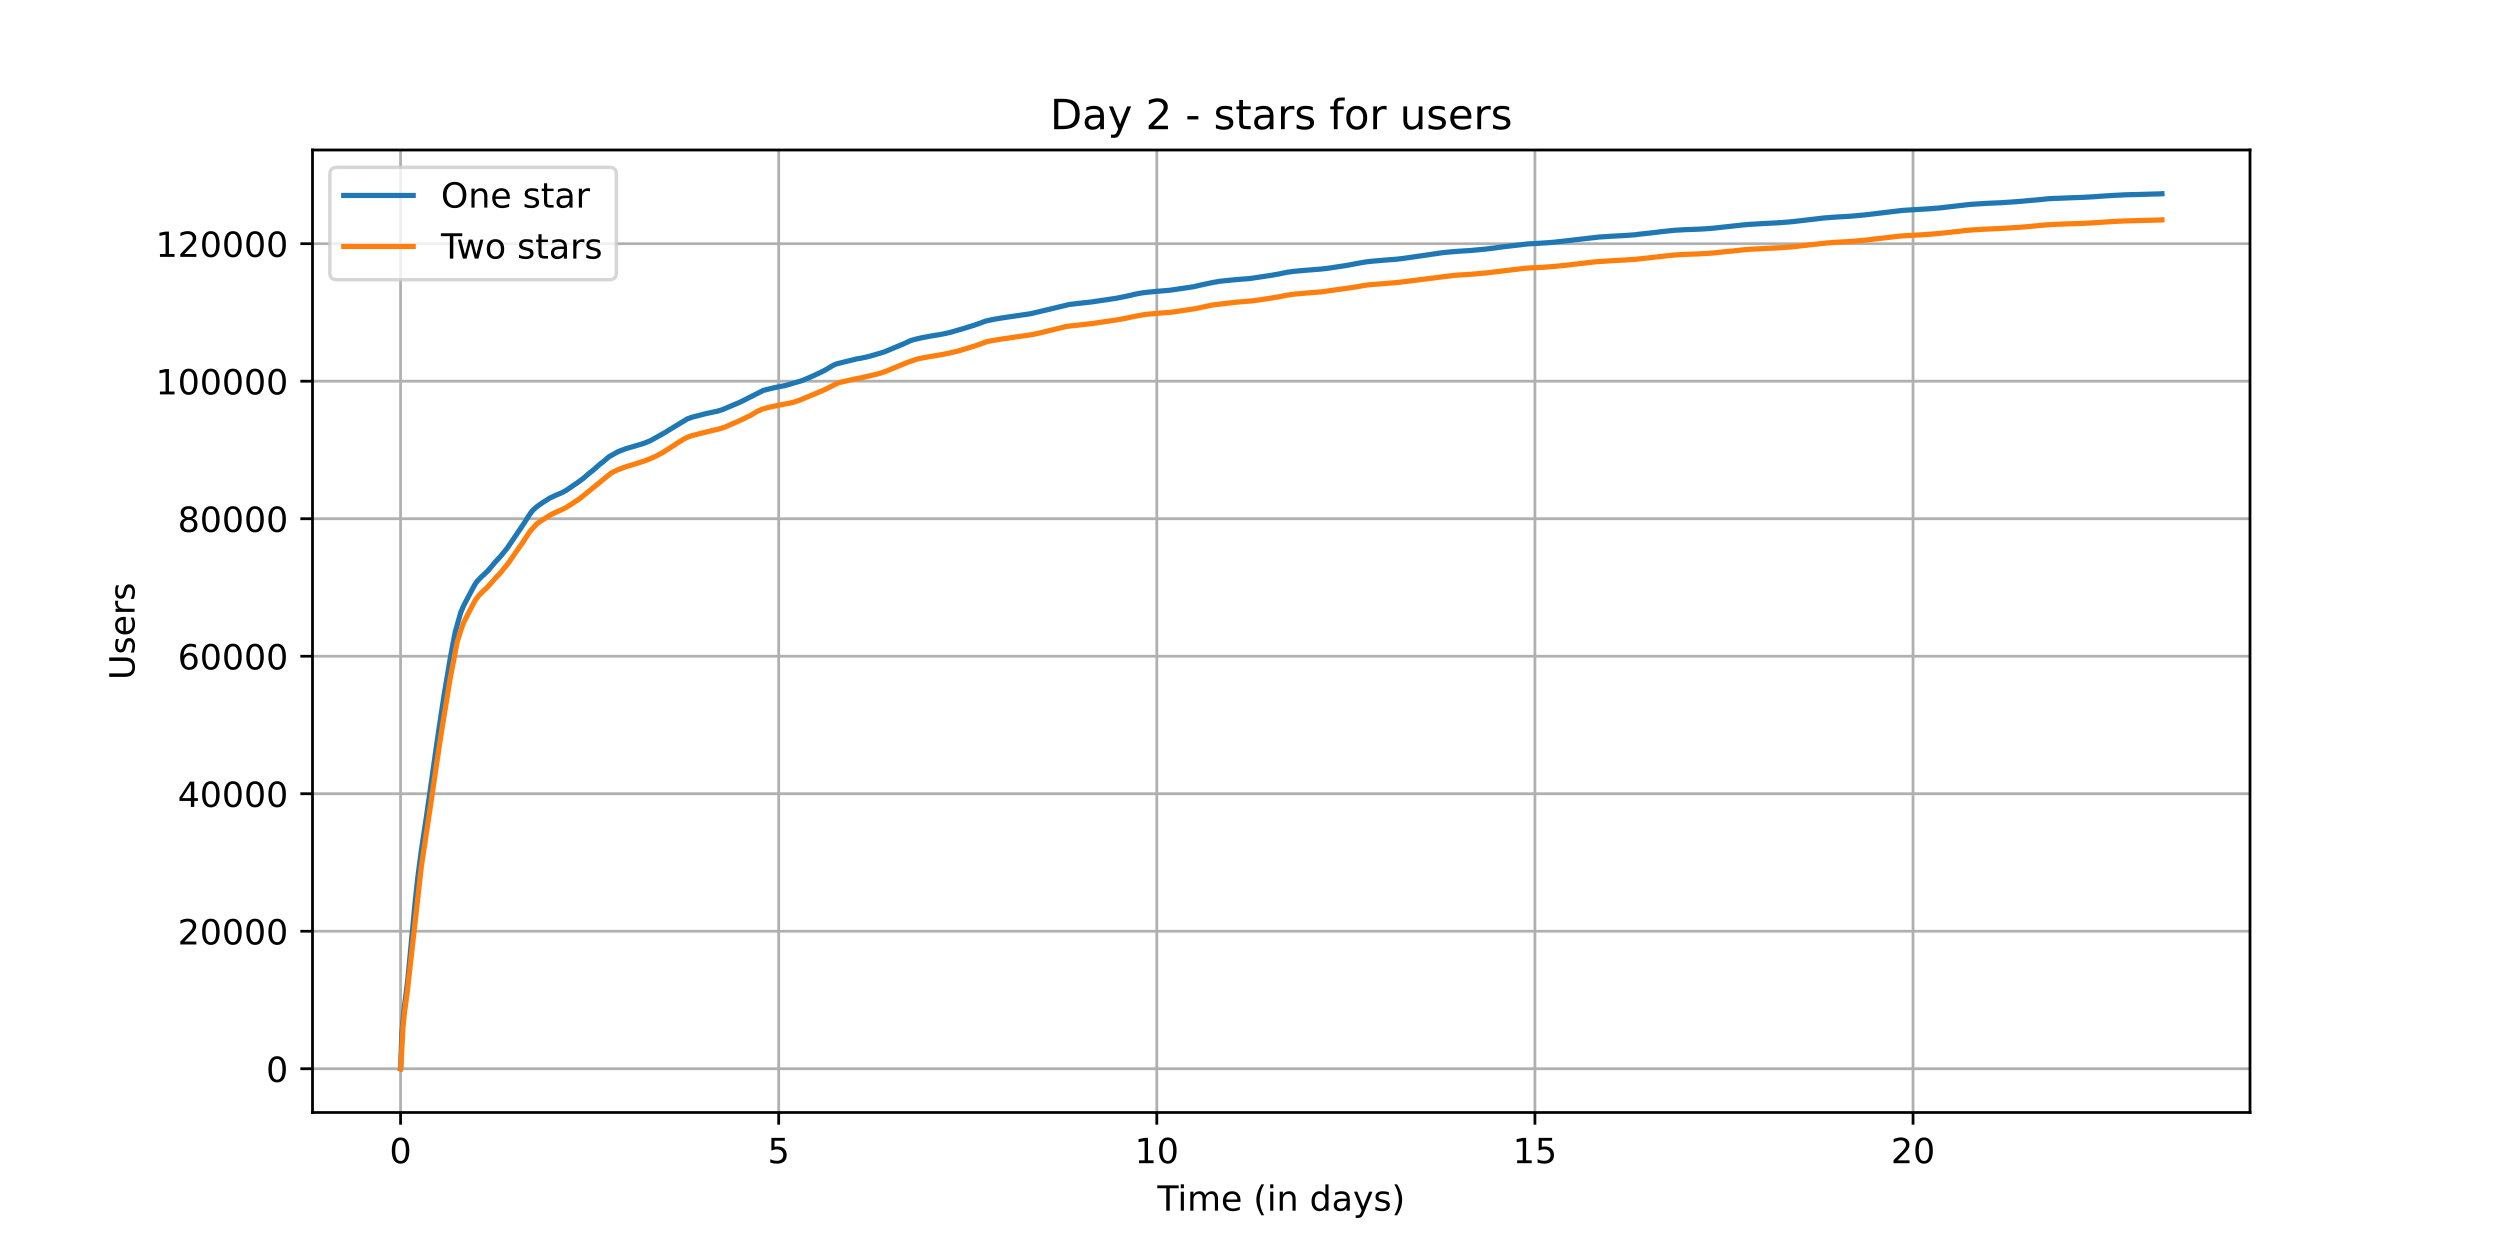 <?xml version="1.0" encoding="utf-8" standalone="no"?>
<!DOCTYPE svg PUBLIC "-//W3C//DTD SVG 1.1//EN"
  "http://www.w3.org/Graphics/SVG/1.1/DTD/svg11.dtd">
<!-- Created with matplotlib (https://matplotlib.org/) -->
<svg height="360pt" version="1.1" viewBox="0 0 720 360" width="720pt" xmlns="http://www.w3.org/2000/svg" xmlns:xlink="http://www.w3.org/1999/xlink">
 <defs>
  <style type="text/css">*{stroke-linecap:butt;stroke-linejoin:round;}</style>
 </defs>
 <g id="figure_1">
  <g id="patch_1">
   <path d="M 0 360 
L 720 360 
L 720 0 
L 0 0 
z
" style="fill:#ffffff;"/>
  </g>
  <g id="axes_1">
   <g id="patch_2">
    <path d="M 90 320.4 
L 648 320.4 
L 648 43.2 
L 90 43.2 
z
" style="fill:#ffffff;"/>
   </g>
   <g id="matplotlib.axis_1">
    <g id="xtick_1">
     <g id="line2d_1">
      <path clip-path="url(#p27d5c1904e)" d="M 115.364 320.4 
L 115.364 43.2 
" style="fill:none;stroke:#b0b0b0;stroke-linecap:square;stroke-width:0.8;"/>
     </g>
     <g id="line2d_2">
      <defs>
       <path d="M 0 0 
L 0 3.5 
" id="m471b3b50c2" style="stroke:#000000;stroke-width:0.8;"/>
      </defs>
      <g>
       <use style="stroke:#000000;stroke-width:0.8;" x="115.364" xlink:href="#m471b3b50c2" y="320.4"/>
      </g>
     </g>
     <g id="text_1">
      <!-- 0 -->
      <g transform="translate(112.182 334.998)scale(0.1 -0.1)">
       <defs>
        <path d="M 31.781 66.406 
Q 24.172 66.406 20.328 58.906 
Q 16.5 51.422 16.5 36.375 
Q 16.5 21.391 20.328 13.891 
Q 24.172 6.391 31.781 6.391 
Q 39.453 6.391 43.281 13.891 
Q 47.125 21.391 47.125 36.375 
Q 47.125 51.422 43.281 58.906 
Q 39.453 66.406 31.781 66.406 
z
M 31.781 74.219 
Q 44.047 74.219 50.516 64.516 
Q 56.984 54.828 56.984 36.375 
Q 56.984 17.969 50.516 8.266 
Q 44.047 -1.422 31.781 -1.422 
Q 19.531 -1.422 13.062 8.266 
Q 6.594 17.969 6.594 36.375 
Q 6.594 54.828 13.062 64.516 
Q 19.531 74.219 31.781 74.219 
z
" id="DejaVuSans-48"/>
       </defs>
       <use xlink:href="#DejaVuSans-48"/>
      </g>
     </g>
    </g>
    <g id="xtick_2">
     <g id="line2d_3">
      <path clip-path="url(#p27d5c1904e)" d="M 224.261 320.4 
L 224.261 43.2 
" style="fill:none;stroke:#b0b0b0;stroke-linecap:square;stroke-width:0.8;"/>
     </g>
     <g id="line2d_4">
      <g>
       <use style="stroke:#000000;stroke-width:0.8;" x="224.261" xlink:href="#m471b3b50c2" y="320.4"/>
      </g>
     </g>
     <g id="text_2">
      <!-- 5 -->
      <g transform="translate(221.08 334.998)scale(0.1 -0.1)">
       <defs>
        <path d="M 10.797 72.906 
L 49.516 72.906 
L 49.516 64.594 
L 19.828 64.594 
L 19.828 46.734 
Q 21.969 47.469 24.109 47.828 
Q 26.266 48.188 28.422 48.188 
Q 40.625 48.188 47.75 41.5 
Q 54.891 34.812 54.891 23.391 
Q 54.891 11.625 47.562 5.094 
Q 40.234 -1.422 26.906 -1.422 
Q 22.312 -1.422 17.547 -0.641 
Q 12.797 0.141 7.719 1.703 
L 7.719 11.625 
Q 12.109 9.234 16.797 8.062 
Q 21.484 6.891 26.703 6.891 
Q 35.156 6.891 40.078 11.328 
Q 45.016 15.766 45.016 23.391 
Q 45.016 31 40.078 35.438 
Q 35.156 39.891 26.703 39.891 
Q 22.75 39.891 18.812 39.016 
Q 14.891 38.141 10.797 36.281 
z
" id="DejaVuSans-53"/>
       </defs>
       <use xlink:href="#DejaVuSans-53"/>
      </g>
     </g>
    </g>
    <g id="xtick_3">
     <g id="line2d_5">
      <path clip-path="url(#p27d5c1904e)" d="M 333.159 320.4 
L 333.159 43.2 
" style="fill:none;stroke:#b0b0b0;stroke-linecap:square;stroke-width:0.8;"/>
     </g>
     <g id="line2d_6">
      <g>
       <use style="stroke:#000000;stroke-width:0.8;" x="333.159" xlink:href="#m471b3b50c2" y="320.4"/>
      </g>
     </g>
     <g id="text_3">
      <!-- 10 -->
      <g transform="translate(326.797 334.998)scale(0.1 -0.1)">
       <defs>
        <path d="M 12.406 8.297 
L 28.516 8.297 
L 28.516 63.922 
L 10.984 60.406 
L 10.984 69.391 
L 28.422 72.906 
L 38.281 72.906 
L 38.281 8.297 
L 54.391 8.297 
L 54.391 0 
L 12.406 0 
z
" id="DejaVuSans-49"/>
       </defs>
       <use xlink:href="#DejaVuSans-49"/>
       <use x="63.623" xlink:href="#DejaVuSans-48"/>
      </g>
     </g>
    </g>
    <g id="xtick_4">
     <g id="line2d_7">
      <path clip-path="url(#p27d5c1904e)" d="M 442.057 320.4 
L 442.057 43.2 
" style="fill:none;stroke:#b0b0b0;stroke-linecap:square;stroke-width:0.8;"/>
     </g>
     <g id="line2d_8">
      <g>
       <use style="stroke:#000000;stroke-width:0.8;" x="442.057" xlink:href="#m471b3b50c2" y="320.4"/>
      </g>
     </g>
     <g id="text_4">
      <!-- 15 -->
      <g transform="translate(435.694 334.998)scale(0.1 -0.1)">
       <use xlink:href="#DejaVuSans-49"/>
       <use x="63.623" xlink:href="#DejaVuSans-53"/>
      </g>
     </g>
    </g>
    <g id="xtick_5">
     <g id="line2d_9">
      <path clip-path="url(#p27d5c1904e)" d="M 550.954 320.4 
L 550.954 43.2 
" style="fill:none;stroke:#b0b0b0;stroke-linecap:square;stroke-width:0.8;"/>
     </g>
     <g id="line2d_10">
      <g>
       <use style="stroke:#000000;stroke-width:0.8;" x="550.954" xlink:href="#m471b3b50c2" y="320.4"/>
      </g>
     </g>
     <g id="text_5">
      <!-- 20 -->
      <g transform="translate(544.592 334.998)scale(0.1 -0.1)">
       <defs>
        <path d="M 19.188 8.297 
L 53.609 8.297 
L 53.609 0 
L 7.328 0 
L 7.328 8.297 
Q 12.938 14.109 22.625 23.891 
Q 32.328 33.688 34.812 36.531 
Q 39.547 41.844 41.422 45.531 
Q 43.312 49.219 43.312 52.781 
Q 43.312 58.594 39.234 62.25 
Q 35.156 65.922 28.609 65.922 
Q 23.969 65.922 18.812 64.312 
Q 13.672 62.703 7.812 59.422 
L 7.812 69.391 
Q 13.766 71.781 18.938 73 
Q 24.125 74.219 28.422 74.219 
Q 39.75 74.219 46.484 68.547 
Q 53.219 62.891 53.219 53.422 
Q 53.219 48.922 51.531 44.891 
Q 49.859 40.875 45.406 35.406 
Q 44.188 33.984 37.641 27.219 
Q 31.109 20.453 19.188 8.297 
z
" id="DejaVuSans-50"/>
       </defs>
       <use xlink:href="#DejaVuSans-50"/>
       <use x="63.623" xlink:href="#DejaVuSans-48"/>
      </g>
     </g>
    </g>
    <g id="text_6">
     <!-- Time (in days) -->
     <g transform="translate(333.327 348.677)scale(0.1 -0.1)">
      <defs>
       <path d="M -0.297 72.906 
L 61.375 72.906 
L 61.375 64.594 
L 35.5 64.594 
L 35.5 0 
L 25.594 0 
L 25.594 64.594 
L -0.297 64.594 
z
" id="DejaVuSans-84"/>
       <path d="M 9.422 54.688 
L 18.406 54.688 
L 18.406 0 
L 9.422 0 
z
M 9.422 75.984 
L 18.406 75.984 
L 18.406 64.594 
L 9.422 64.594 
z
" id="DejaVuSans-105"/>
       <path d="M 52 44.188 
Q 55.375 50.25 60.062 53.125 
Q 64.75 56 71.094 56 
Q 79.641 56 84.281 50.016 
Q 88.922 44.047 88.922 33.016 
L 88.922 0 
L 79.891 0 
L 79.891 32.719 
Q 79.891 40.578 77.094 44.375 
Q 74.312 48.188 68.609 48.188 
Q 61.625 48.188 57.562 43.547 
Q 53.516 38.922 53.516 30.906 
L 53.516 0 
L 44.484 0 
L 44.484 32.719 
Q 44.484 40.625 41.703 44.406 
Q 38.922 48.188 33.109 48.188 
Q 26.219 48.188 22.156 43.531 
Q 18.109 38.875 18.109 30.906 
L 18.109 0 
L 9.078 0 
L 9.078 54.688 
L 18.109 54.688 
L 18.109 46.188 
Q 21.188 51.219 25.484 53.609 
Q 29.781 56 35.688 56 
Q 41.656 56 45.828 52.969 
Q 50 49.953 52 44.188 
z
" id="DejaVuSans-109"/>
       <path d="M 56.203 29.594 
L 56.203 25.203 
L 14.891 25.203 
Q 15.484 15.922 20.484 11.062 
Q 25.484 6.203 34.422 6.203 
Q 39.594 6.203 44.453 7.469 
Q 49.312 8.734 54.109 11.281 
L 54.109 2.781 
Q 49.266 0.734 44.188 -0.344 
Q 39.109 -1.422 33.891 -1.422 
Q 20.797 -1.422 13.156 6.188 
Q 5.516 13.812 5.516 26.812 
Q 5.516 40.234 12.766 48.109 
Q 20.016 56 32.328 56 
Q 43.359 56 49.781 48.891 
Q 56.203 41.797 56.203 29.594 
z
M 47.219 32.234 
Q 47.125 39.594 43.094 43.984 
Q 39.062 48.391 32.422 48.391 
Q 24.906 48.391 20.391 44.141 
Q 15.875 39.891 15.188 32.172 
z
" id="DejaVuSans-101"/>
       <path id="DejaVuSans-32"/>
       <path d="M 31 75.875 
Q 24.469 64.656 21.281 53.656 
Q 18.109 42.672 18.109 31.391 
Q 18.109 20.125 21.312 9.062 
Q 24.516 -2 31 -13.188 
L 23.188 -13.188 
Q 15.875 -1.703 12.234 9.375 
Q 8.594 20.453 8.594 31.391 
Q 8.594 42.281 12.203 53.312 
Q 15.828 64.359 23.188 75.875 
z
" id="DejaVuSans-40"/>
       <path d="M 54.891 33.016 
L 54.891 0 
L 45.906 0 
L 45.906 32.719 
Q 45.906 40.484 42.875 44.328 
Q 39.844 48.188 33.797 48.188 
Q 26.516 48.188 22.312 43.547 
Q 18.109 38.922 18.109 30.906 
L 18.109 0 
L 9.078 0 
L 9.078 54.688 
L 18.109 54.688 
L 18.109 46.188 
Q 21.344 51.125 25.703 53.562 
Q 30.078 56 35.797 56 
Q 45.219 56 50.047 50.172 
Q 54.891 44.344 54.891 33.016 
z
" id="DejaVuSans-110"/>
       <path d="M 45.406 46.391 
L 45.406 75.984 
L 54.391 75.984 
L 54.391 0 
L 45.406 0 
L 45.406 8.203 
Q 42.578 3.328 38.25 0.953 
Q 33.938 -1.422 27.875 -1.422 
Q 17.969 -1.422 11.734 6.484 
Q 5.516 14.406 5.516 27.297 
Q 5.516 40.188 11.734 48.094 
Q 17.969 56 27.875 56 
Q 33.938 56 38.25 53.625 
Q 42.578 51.266 45.406 46.391 
z
M 14.797 27.297 
Q 14.797 17.391 18.875 11.75 
Q 22.953 6.109 30.078 6.109 
Q 37.203 6.109 41.297 11.75 
Q 45.406 17.391 45.406 27.297 
Q 45.406 37.203 41.297 42.844 
Q 37.203 48.484 30.078 48.484 
Q 22.953 48.484 18.875 42.844 
Q 14.797 37.203 14.797 27.297 
z
" id="DejaVuSans-100"/>
       <path d="M 34.281 27.484 
Q 23.391 27.484 19.188 25 
Q 14.984 22.516 14.984 16.5 
Q 14.984 11.719 18.141 8.906 
Q 21.297 6.109 26.703 6.109 
Q 34.188 6.109 38.703 11.406 
Q 43.219 16.703 43.219 25.484 
L 43.219 27.484 
z
M 52.203 31.203 
L 52.203 0 
L 43.219 0 
L 43.219 8.297 
Q 40.141 3.328 35.547 0.953 
Q 30.953 -1.422 24.312 -1.422 
Q 15.922 -1.422 10.953 3.297 
Q 6 8.016 6 15.922 
Q 6 25.141 12.172 29.828 
Q 18.359 34.516 30.609 34.516 
L 43.219 34.516 
L 43.219 35.406 
Q 43.219 41.609 39.141 45 
Q 35.062 48.391 27.688 48.391 
Q 23 48.391 18.547 47.266 
Q 14.109 46.141 10.016 43.891 
L 10.016 52.203 
Q 14.938 54.109 19.578 55.047 
Q 24.219 56 28.609 56 
Q 40.484 56 46.344 49.844 
Q 52.203 43.703 52.203 31.203 
z
" id="DejaVuSans-97"/>
       <path d="M 32.172 -5.078 
Q 28.375 -14.844 24.75 -17.812 
Q 21.141 -20.797 15.094 -20.797 
L 7.906 -20.797 
L 7.906 -13.281 
L 13.188 -13.281 
Q 16.891 -13.281 18.938 -11.516 
Q 21 -9.766 23.484 -3.219 
L 25.094 0.875 
L 2.984 54.688 
L 12.5 54.688 
L 29.594 11.922 
L 46.688 54.688 
L 56.203 54.688 
z
" id="DejaVuSans-121"/>
       <path d="M 44.281 53.078 
L 44.281 44.578 
Q 40.484 46.531 36.375 47.5 
Q 32.281 48.484 27.875 48.484 
Q 21.188 48.484 17.844 46.438 
Q 14.5 44.391 14.5 40.281 
Q 14.5 37.156 16.891 35.375 
Q 19.281 33.594 26.516 31.984 
L 29.594 31.297 
Q 39.156 29.25 43.188 25.516 
Q 47.219 21.781 47.219 15.094 
Q 47.219 7.469 41.188 3.016 
Q 35.156 -1.422 24.609 -1.422 
Q 20.219 -1.422 15.453 -0.562 
Q 10.688 0.297 5.422 2 
L 5.422 11.281 
Q 10.406 8.688 15.234 7.391 
Q 20.062 6.109 24.812 6.109 
Q 31.156 6.109 34.562 8.281 
Q 37.984 10.453 37.984 14.406 
Q 37.984 18.062 35.516 20.016 
Q 33.062 21.969 24.703 23.781 
L 21.578 24.516 
Q 13.234 26.266 9.516 29.906 
Q 5.812 33.547 5.812 39.891 
Q 5.812 47.609 11.281 51.797 
Q 16.75 56 26.812 56 
Q 31.781 56 36.172 55.266 
Q 40.578 54.547 44.281 53.078 
z
" id="DejaVuSans-115"/>
       <path d="M 8.016 75.875 
L 15.828 75.875 
Q 23.141 64.359 26.781 53.312 
Q 30.422 42.281 30.422 31.391 
Q 30.422 20.453 26.781 9.375 
Q 23.141 -1.703 15.828 -13.188 
L 8.016 -13.188 
Q 14.5 -2 17.703 9.062 
Q 20.906 20.125 20.906 31.391 
Q 20.906 42.672 17.703 53.656 
Q 14.5 64.656 8.016 75.875 
z
" id="DejaVuSans-41"/>
      </defs>
      <use xlink:href="#DejaVuSans-84"/>
      <use x="57.959" xlink:href="#DejaVuSans-105"/>
      <use x="85.742" xlink:href="#DejaVuSans-109"/>
      <use x="183.154" xlink:href="#DejaVuSans-101"/>
      <use x="244.678" xlink:href="#DejaVuSans-32"/>
      <use x="276.465" xlink:href="#DejaVuSans-40"/>
      <use x="315.479" xlink:href="#DejaVuSans-105"/>
      <use x="343.262" xlink:href="#DejaVuSans-110"/>
      <use x="406.641" xlink:href="#DejaVuSans-32"/>
      <use x="438.428" xlink:href="#DejaVuSans-100"/>
      <use x="501.904" xlink:href="#DejaVuSans-97"/>
      <use x="563.184" xlink:href="#DejaVuSans-121"/>
      <use x="622.363" xlink:href="#DejaVuSans-115"/>
      <use x="674.463" xlink:href="#DejaVuSans-41"/>
     </g>
    </g>
   </g>
   <g id="matplotlib.axis_2">
    <g id="ytick_1">
     <g id="line2d_11">
      <path clip-path="url(#p27d5c1904e)" d="M 90 307.8 
L 648 307.8 
" style="fill:none;stroke:#b0b0b0;stroke-linecap:square;stroke-width:0.8;"/>
     </g>
     <g id="line2d_12">
      <defs>
       <path d="M 0 0 
L -3.5 0 
" id="m02eac30f72" style="stroke:#000000;stroke-width:0.8;"/>
      </defs>
      <g>
       <use style="stroke:#000000;stroke-width:0.8;" x="90" xlink:href="#m02eac30f72" y="307.8"/>
      </g>
     </g>
     <g id="text_7">
      <!-- 0 -->
      <g transform="translate(76.638 311.599)scale(0.1 -0.1)">
       <use xlink:href="#DejaVuSans-48"/>
      </g>
     </g>
    </g>
    <g id="ytick_2">
     <g id="line2d_13">
      <path clip-path="url(#p27d5c1904e)" d="M 90 268.198 
L 648 268.198 
" style="fill:none;stroke:#b0b0b0;stroke-linecap:square;stroke-width:0.8;"/>
     </g>
     <g id="line2d_14">
      <g>
       <use style="stroke:#000000;stroke-width:0.8;" x="90" xlink:href="#m02eac30f72" y="268.198"/>
      </g>
     </g>
     <g id="text_8">
      <!-- 20000 -->
      <g transform="translate(51.188 271.997)scale(0.1 -0.1)">
       <use xlink:href="#DejaVuSans-50"/>
       <use x="63.623" xlink:href="#DejaVuSans-48"/>
       <use x="127.246" xlink:href="#DejaVuSans-48"/>
       <use x="190.869" xlink:href="#DejaVuSans-48"/>
       <use x="254.492" xlink:href="#DejaVuSans-48"/>
      </g>
     </g>
    </g>
    <g id="ytick_3">
     <g id="line2d_15">
      <path clip-path="url(#p27d5c1904e)" d="M 90 228.595 
L 648 228.595 
" style="fill:none;stroke:#b0b0b0;stroke-linecap:square;stroke-width:0.8;"/>
     </g>
     <g id="line2d_16">
      <g>
       <use style="stroke:#000000;stroke-width:0.8;" x="90" xlink:href="#m02eac30f72" y="228.595"/>
      </g>
     </g>
     <g id="text_9">
      <!-- 40000 -->
      <g transform="translate(51.188 232.394)scale(0.1 -0.1)">
       <defs>
        <path d="M 37.797 64.312 
L 12.891 25.391 
L 37.797 25.391 
z
M 35.203 72.906 
L 47.609 72.906 
L 47.609 25.391 
L 58.016 25.391 
L 58.016 17.188 
L 47.609 17.188 
L 47.609 0 
L 37.797 0 
L 37.797 17.188 
L 4.891 17.188 
L 4.891 26.703 
z
" id="DejaVuSans-52"/>
       </defs>
       <use xlink:href="#DejaVuSans-52"/>
       <use x="63.623" xlink:href="#DejaVuSans-48"/>
       <use x="127.246" xlink:href="#DejaVuSans-48"/>
       <use x="190.869" xlink:href="#DejaVuSans-48"/>
       <use x="254.492" xlink:href="#DejaVuSans-48"/>
      </g>
     </g>
    </g>
    <g id="ytick_4">
     <g id="line2d_17">
      <path clip-path="url(#p27d5c1904e)" d="M 90 188.993 
L 648 188.993 
" style="fill:none;stroke:#b0b0b0;stroke-linecap:square;stroke-width:0.8;"/>
     </g>
     <g id="line2d_18">
      <g>
       <use style="stroke:#000000;stroke-width:0.8;" x="90" xlink:href="#m02eac30f72" y="188.993"/>
      </g>
     </g>
     <g id="text_10">
      <!-- 60000 -->
      <g transform="translate(51.188 192.792)scale(0.1 -0.1)">
       <defs>
        <path d="M 33.016 40.375 
Q 26.375 40.375 22.484 35.828 
Q 18.609 31.297 18.609 23.391 
Q 18.609 15.531 22.484 10.953 
Q 26.375 6.391 33.016 6.391 
Q 39.656 6.391 43.531 10.953 
Q 47.406 15.531 47.406 23.391 
Q 47.406 31.297 43.531 35.828 
Q 39.656 40.375 33.016 40.375 
z
M 52.594 71.297 
L 52.594 62.312 
Q 48.875 64.062 45.094 64.984 
Q 41.312 65.922 37.594 65.922 
Q 27.828 65.922 22.672 59.328 
Q 17.531 52.734 16.797 39.406 
Q 19.672 43.656 24.016 45.922 
Q 28.375 48.188 33.594 48.188 
Q 44.578 48.188 50.953 41.516 
Q 57.328 34.859 57.328 23.391 
Q 57.328 12.156 50.688 5.359 
Q 44.047 -1.422 33.016 -1.422 
Q 20.359 -1.422 13.672 8.266 
Q 6.984 17.969 6.984 36.375 
Q 6.984 53.656 15.188 63.938 
Q 23.391 74.219 37.203 74.219 
Q 40.922 74.219 44.703 73.484 
Q 48.484 72.75 52.594 71.297 
z
" id="DejaVuSans-54"/>
       </defs>
       <use xlink:href="#DejaVuSans-54"/>
       <use x="63.623" xlink:href="#DejaVuSans-48"/>
       <use x="127.246" xlink:href="#DejaVuSans-48"/>
       <use x="190.869" xlink:href="#DejaVuSans-48"/>
       <use x="254.492" xlink:href="#DejaVuSans-48"/>
      </g>
     </g>
    </g>
    <g id="ytick_5">
     <g id="line2d_19">
      <path clip-path="url(#p27d5c1904e)" d="M 90 149.39 
L 648 149.39 
" style="fill:none;stroke:#b0b0b0;stroke-linecap:square;stroke-width:0.8;"/>
     </g>
     <g id="line2d_20">
      <g>
       <use style="stroke:#000000;stroke-width:0.8;" x="90" xlink:href="#m02eac30f72" y="149.39"/>
      </g>
     </g>
     <g id="text_11">
      <!-- 80000 -->
      <g transform="translate(51.188 153.19)scale(0.1 -0.1)">
       <defs>
        <path d="M 31.781 34.625 
Q 24.75 34.625 20.719 30.859 
Q 16.703 27.094 16.703 20.516 
Q 16.703 13.922 20.719 10.156 
Q 24.75 6.391 31.781 6.391 
Q 38.812 6.391 42.859 10.172 
Q 46.922 13.969 46.922 20.516 
Q 46.922 27.094 42.891 30.859 
Q 38.875 34.625 31.781 34.625 
z
M 21.922 38.812 
Q 15.578 40.375 12.031 44.719 
Q 8.5 49.078 8.5 55.328 
Q 8.5 64.062 14.719 69.141 
Q 20.953 74.219 31.781 74.219 
Q 42.672 74.219 48.875 69.141 
Q 55.078 64.062 55.078 55.328 
Q 55.078 49.078 51.531 44.719 
Q 48 40.375 41.703 38.812 
Q 48.828 37.156 52.797 32.312 
Q 56.781 27.484 56.781 20.516 
Q 56.781 9.906 50.312 4.234 
Q 43.844 -1.422 31.781 -1.422 
Q 19.734 -1.422 13.25 4.234 
Q 6.781 9.906 6.781 20.516 
Q 6.781 27.484 10.781 32.312 
Q 14.797 37.156 21.922 38.812 
z
M 18.312 54.391 
Q 18.312 48.734 21.844 45.562 
Q 25.391 42.391 31.781 42.391 
Q 38.141 42.391 41.719 45.562 
Q 45.312 48.734 45.312 54.391 
Q 45.312 60.062 41.719 63.234 
Q 38.141 66.406 31.781 66.406 
Q 25.391 66.406 21.844 63.234 
Q 18.312 60.062 18.312 54.391 
z
" id="DejaVuSans-56"/>
       </defs>
       <use xlink:href="#DejaVuSans-56"/>
       <use x="63.623" xlink:href="#DejaVuSans-48"/>
       <use x="127.246" xlink:href="#DejaVuSans-48"/>
       <use x="190.869" xlink:href="#DejaVuSans-48"/>
       <use x="254.492" xlink:href="#DejaVuSans-48"/>
      </g>
     </g>
    </g>
    <g id="ytick_6">
     <g id="line2d_21">
      <path clip-path="url(#p27d5c1904e)" d="M 90 109.788 
L 648 109.788 
" style="fill:none;stroke:#b0b0b0;stroke-linecap:square;stroke-width:0.8;"/>
     </g>
     <g id="line2d_22">
      <g>
       <use style="stroke:#000000;stroke-width:0.8;" x="90" xlink:href="#m02eac30f72" y="109.788"/>
      </g>
     </g>
     <g id="text_12">
      <!-- 100000 -->
      <g transform="translate(44.825 113.587)scale(0.1 -0.1)">
       <use xlink:href="#DejaVuSans-49"/>
       <use x="63.623" xlink:href="#DejaVuSans-48"/>
       <use x="127.246" xlink:href="#DejaVuSans-48"/>
       <use x="190.869" xlink:href="#DejaVuSans-48"/>
       <use x="254.492" xlink:href="#DejaVuSans-48"/>
       <use x="318.115" xlink:href="#DejaVuSans-48"/>
      </g>
     </g>
    </g>
    <g id="ytick_7">
     <g id="line2d_23">
      <path clip-path="url(#p27d5c1904e)" d="M 90 70.186 
L 648 70.186 
" style="fill:none;stroke:#b0b0b0;stroke-linecap:square;stroke-width:0.8;"/>
     </g>
     <g id="line2d_24">
      <g>
       <use style="stroke:#000000;stroke-width:0.8;" x="90" xlink:href="#m02eac30f72" y="70.186"/>
      </g>
     </g>
     <g id="text_13">
      <!-- 120000 -->
      <g transform="translate(44.825 73.985)scale(0.1 -0.1)">
       <use xlink:href="#DejaVuSans-49"/>
       <use x="63.623" xlink:href="#DejaVuSans-50"/>
       <use x="127.246" xlink:href="#DejaVuSans-48"/>
       <use x="190.869" xlink:href="#DejaVuSans-48"/>
       <use x="254.492" xlink:href="#DejaVuSans-48"/>
       <use x="318.115" xlink:href="#DejaVuSans-48"/>
      </g>
     </g>
    </g>
    <g id="text_14">
     <!-- Users -->
     <g transform="translate(38.745 195.801)rotate(-90)scale(0.1 -0.1)">
      <defs>
       <path d="M 8.688 72.906 
L 18.609 72.906 
L 18.609 28.609 
Q 18.609 16.891 22.844 11.734 
Q 27.094 6.594 36.625 6.594 
Q 46.094 6.594 50.344 11.734 
Q 54.594 16.891 54.594 28.609 
L 54.594 72.906 
L 64.5 72.906 
L 64.5 27.391 
Q 64.5 13.141 57.438 5.859 
Q 50.391 -1.422 36.625 -1.422 
Q 22.797 -1.422 15.734 5.859 
Q 8.688 13.141 8.688 27.391 
z
" id="DejaVuSans-85"/>
       <path d="M 41.109 46.297 
Q 39.594 47.172 37.812 47.578 
Q 36.031 48 33.891 48 
Q 26.266 48 22.188 43.047 
Q 18.109 38.094 18.109 28.812 
L 18.109 0 
L 9.078 0 
L 9.078 54.688 
L 18.109 54.688 
L 18.109 46.188 
Q 20.953 51.172 25.484 53.578 
Q 30.031 56 36.531 56 
Q 37.453 56 38.578 55.875 
Q 39.703 55.766 41.062 55.516 
z
" id="DejaVuSans-114"/>
      </defs>
      <use xlink:href="#DejaVuSans-85"/>
      <use x="73.193" xlink:href="#DejaVuSans-115"/>
      <use x="125.293" xlink:href="#DejaVuSans-101"/>
      <use x="186.816" xlink:href="#DejaVuSans-114"/>
      <use x="227.93" xlink:href="#DejaVuSans-115"/>
     </g>
    </g>
   </g>
   <g id="line2d_25">
    <path clip-path="url(#p27d5c1904e)" d="M 115.364 307.8 
L 115.396 307.693 
L 115.479 304.747 
L 115.763 297.299 
L 116.242 291.793 
L 116.736 287.852 
L 116.991 285.882 
L 117.469 281.948 
L 119.579 259.63 
L 120.358 252.44 
L 121.317 245.159 
L 121.917 241.131 
L 122.692 236.031 
L 122.861 234.876 
L 123.589 229.775 
L 123.806 228.294 
L 124.585 222.722 
L 125.699 214.889 
L 126.313 210.657 
L 127.808 200.755 
L 127.853 200.434 
L 128.034 199.333 
L 128.978 193.763 
L 129.443 190.969 
L 130.099 187.225 
L 131.137 181.882 
L 132.682 176.423 
L 133.525 174.435 
L 136.64 168.556 
L 137.135 167.798 
L 137.524 167.283 
L 138.693 166.083 
L 139.174 165.671 
L 139.489 165.358 
L 140.449 164.435 
L 140.843 163.996 
L 142.803 161.683 
L 142.908 161.57 
L 144.002 160.406 
L 144.287 160.083 
L 146.022 157.933 
L 146.986 156.55 
L 147.226 156.18 
L 150.735 150.984 
L 151.05 150.511 
L 152.486 148.242 
L 152.564 148.135 
L 152.845 147.753 
L 153.055 147.46 
L 153.449 146.961 
L 154.649 145.905 
L 154.889 145.725 
L 155.684 145.155 
L 156.093 144.882 
L 156.347 144.721 
L 156.557 144.577 
L 157.171 144.195 
L 157.529 143.971 
L 158.218 143.513 
L 160.088 142.626 
L 160.376 142.515 
L 161.95 141.838 
L 162.213 141.688 
L 162.415 141.579 
L 162.88 141.331 
L 163.21 141.119 
L 163.39 141.003 
L 163.545 140.896 
L 165.071 139.854 
L 165.295 139.666 
L 165.759 139.387 
L 166.073 139.189 
L 167.917 137.83 
L 168.277 137.529 
L 168.632 137.221 
L 169.006 136.89 
L 169.251 136.686 
L 169.476 136.492 
L 171.2 135.092 
L 171.395 134.912 
L 172.325 134.078 
L 172.718 133.749 
L 173.197 133.357 
L 173.661 133.025 
L 174.005 132.72 
L 174.634 132.185 
L 174.814 132.029 
L 175.399 131.534 
L 177.717 130.235 
L 177.933 130.124 
L 178.585 129.855 
L 178.975 129.704 
L 180.212 129.237 
L 180.591 129.128 
L 182.771 128.484 
L 185.064 127.807 
L 186.069 127.437 
L 186.324 127.328 
L 186.475 127.261 
L 187.403 126.872 
L 187.403 126.872 
L 191.967 124.316 
L 192.409 124.007 
L 192.574 123.896 
L 197.988 120.623 
L 198.812 120.348 
L 199.27 120.172 
L 203.013 119.196 
L 203.507 119.085 
L 205.746 118.6 
L 206.345 118.489 
L 207.455 118.17 
L 208.009 117.988 
L 213 115.879 
L 213.45 115.663 
L 219.865 112.427 
L 220.359 112.317 
L 220.705 112.22 
L 221.574 112 
L 221.903 111.909 
L 222.368 111.798 
L 224.361 111.382 
L 226.145 111.033 
L 230.491 109.766 
L 230.731 109.687 
L 231.301 109.503 
L 234.21 108.243 
L 234.465 108.115 
L 235.064 107.845 
L 236.503 107.166 
L 236.983 106.925 
L 237.478 106.683 
L 238.138 106.295 
L 239.802 105.299 
L 240.522 104.958 
L 240.972 104.788 
L 246.878 103.327 
L 247.627 103.218 
L 249.43 102.85 
L 249.882 102.739 
L 250.796 102.507 
L 254.304 101.466 
L 254.619 101.353 
L 255.084 101.182 
L 260.811 98.779 
L 261.156 98.612 
L 261.906 98.254 
L 262.67 97.971 
L 263.705 97.684 
L 264.814 97.424 
L 265.085 97.371 
L 265.534 97.262 
L 265.849 97.183 
L 266.554 97.074 
L 268.173 96.763 
L 268.877 96.656 
L 269.402 96.565 
L 270.481 96.39 
L 272.219 96.048 
L 272.879 95.903 
L 273.374 95.792 
L 273.599 95.727 
L 274.033 95.618 
L 277.872 94.503 
L 278.262 94.377 
L 280.631 93.644 
L 280.99 93.496 
L 281.59 93.309 
L 282.265 93.076 
L 282.655 92.919 
L 283 92.781 
L 283.525 92.604 
L 283.959 92.444 
L 286.119 91.983 
L 288.907 91.508 
L 289.357 91.448 
L 296.952 90.327 
L 297.732 90.135 
L 301.797 89.165 
L 302.352 89.058 
L 302.862 88.91 
L 307.933 87.696 
L 308.803 87.587 
L 309.522 87.51 
L 310.287 87.399 
L 314.499 86.949 
L 315.204 86.838 
L 321.353 85.922 
L 322.912 85.619 
L 323.481 85.51 
L 325.985 84.957 
L 326.39 84.846 
L 327.065 84.696 
L 328.579 84.405 
L 329.359 84.296 
L 330.184 84.193 
L 333.226 83.9 
L 335.579 83.704 
L 336.929 83.593 
L 343.795 82.573 
L 344.035 82.504 
L 344.56 82.395 
L 345.324 82.209 
L 346.538 81.942 
L 347.227 81.789 
L 349.341 81.348 
L 349.985 81.239 
L 351.334 80.999 
L 355.143 80.611 
L 356.297 80.5 
L 358.215 80.355 
L 359.624 80.247 
L 360.389 80.159 
L 366.25 79.268 
L 367.644 79.015 
L 368.333 78.91 
L 368.663 78.823 
L 369.218 78.712 
L 370.897 78.377 
L 371.781 78.266 
L 372.111 78.215 
L 373.055 78.104 
L 375.738 77.864 
L 377.117 77.756 
L 377.462 77.734 
L 378.661 77.623 
L 380.474 77.492 
L 381.404 77.381 
L 382.078 77.316 
L 387.986 76.423 
L 388.271 76.36 
L 388.856 76.251 
L 390.235 75.995 
L 390.88 75.886 
L 391.269 75.799 
L 391.839 75.696 
L 392.094 75.653 
L 392.679 75.546 
L 393.204 75.459 
L 394.013 75.348 
L 394.418 75.304 
L 395.587 75.193 
L 398.166 74.968 
L 399.53 74.857 
L 401.497 74.71 
L 402.652 74.601 
L 403.086 74.544 
L 404.061 74.433 
L 413.34 73.086 
L 413.745 73.039 
L 414.36 72.93 
L 415.304 72.793 
L 416.309 72.684 
L 416.999 72.617 
L 419.472 72.399 
L 421.166 72.288 
L 421.72 72.255 
L 423.444 72.144 
L 425.977 71.918 
L 427.101 71.807 
L 427.731 71.754 
L 428.631 71.643 
L 429.5 71.528 
L 430.445 71.421 
L 430.699 71.384 
L 431.359 71.273 
L 431.809 71.211 
L 440.086 70.239 
L 442.139 70.128 
L 443.683 70.033 
L 445.454 69.924 
L 446.113 69.865 
L 447.582 69.754 
L 452.889 69.158 
L 453.743 69.047 
L 460.61 68.259 
L 462.379 68.148 
L 464.088 68.035 
L 466.096 67.924 
L 467.445 67.855 
L 469.124 67.744 
L 470.968 67.613 
L 471.642 67.506 
L 471.957 67.463 
L 476.889 66.928 
L 477.729 66.821 
L 478.073 66.762 
L 482.422 66.305 
L 484.476 66.196 
L 485.076 66.15 
L 488.314 66.039 
L 489.558 65.984 
L 491.491 65.873 
L 493.769 65.681 
L 494.759 65.57 
L 499.406 65.063 
L 500.47 64.954 
L 501.324 64.841 
L 503.797 64.623 
L 505.686 64.513 
L 507.23 64.417 
L 509.313 64.309 
L 509.838 64.283 
L 511.217 64.21 
L 513.09 64.101 
L 513.72 64.045 
L 515.144 63.938 
L 515.563 63.891 
L 516.747 63.78 
L 525.307 62.77 
L 526.866 62.661 
L 527.51 62.604 
L 529.084 62.493 
L 529.638 62.461 
L 531.557 62.352 
L 532.096 62.323 
L 533.58 62.214 
L 534.241 62.152 
L 536.999 61.897 
L 537.988 61.786 
L 547.958 60.592 
L 549.832 60.481 
L 551.451 60.376 
L 553.339 60.265 
L 554.853 60.178 
L 556.487 60.067 
L 557.191 59.994 
L 558.6 59.885 
L 559.439 59.78 
L 560.413 59.673 
L 560.848 59.62 
L 561.808 59.509 
L 567.46 58.867 
L 569.109 58.756 
L 570.668 58.663 
L 572.482 58.552 
L 573.816 58.489 
L 576.469 58.378 
L 577.113 58.323 
L 578.837 58.212 
L 580.528 58.097 
L 581.982 57.986 
L 584.965 57.707 
L 586.404 57.596 
L 589.913 57.24 
L 592.027 57.129 
L 593.076 57.103 
L 595.52 56.992 
L 596.749 56.943 
L 600.016 56.832 
L 601.425 56.754 
L 603.268 56.644 
L 605.202 56.501 
L 606.911 56.39 
L 608.56 56.285 
L 610.794 56.174 
L 612.188 56.099 
L 616.716 55.99 
L 617.21 55.97 
L 621.002 55.859 
L 622.022 55.836 
L 622.636 55.8 
L 622.636 55.8 
" style="fill:none;stroke:#1f77b4;stroke-linecap:square;stroke-width:1.5;"/>
   </g>
   <g id="line2d_26">
    <path clip-path="url(#p27d5c1904e)" d="M 115.364 307.8 
L 115.419 307.699 
L 115.479 306.677 
L 116.086 295.492 
L 116.521 291.411 
L 116.841 289.046 
L 117.285 285.803 
L 121.363 249.446 
L 122.262 243.505 
L 123.919 232.524 
L 124.391 229.286 
L 126.103 217.594 
L 126.657 213.954 
L 127.271 210.004 
L 129.41 196.886 
L 129.623 195.602 
L 131.557 185.458 
L 131.7 184.819 
L 132.942 180.849 
L 133.361 179.773 
L 133.596 179.239 
L 134.169 178.043 
L 134.318 177.769 
L 134.633 177.12 
L 136.579 173.407 
L 136.653 173.298 
L 137 172.694 
L 137.839 171.582 
L 138.883 170.481 
L 139.444 169.984 
L 139.774 169.683 
L 140.634 168.843 
L 140.749 168.708 
L 141.769 167.556 
L 142.579 166.606 
L 143.463 165.679 
L 143.463 165.679 
L 143.673 165.489 
L 144.018 165.099 
L 144.767 164.196 
L 145.124 163.724 
L 145.217 163.623 
L 145.592 163.17 
L 146.416 162.154 
L 146.815 161.584 
L 148.566 159.032 
L 148.74 158.79 
L 149.239 158.075 
L 149.449 157.776 
L 149.688 157.416 
L 150.526 156.269 
L 150.945 155.602 
L 151.304 155.044 
L 151.65 154.527 
L 152.609 153.069 
L 154.596 150.868 
L 154.784 150.757 
L 155.853 149.971 
L 156.542 149.588 
L 157.2 149.129 
L 157.559 148.901 
L 157.813 148.753 
L 157.994 148.634 
L 158.398 148.392 
L 158.682 148.204 
L 159.327 147.889 
L 159.552 147.783 
L 160.313 147.434 
L 160.571 147.323 
L 162.048 146.674 
L 162.228 146.565 
L 162.43 146.454 
L 162.961 146.198 
L 163.26 146.022 
L 163.48 145.868 
L 163.709 145.721 
L 164.379 145.339 
L 164.607 145.163 
L 165.505 144.569 
L 166.972 143.591 
L 167.317 143.319 
L 167.617 143.07 
L 167.917 142.832 
L 174.424 137.531 
L 174.424 137.531 
L 174.604 137.377 
L 175.759 136.432 
L 176.554 135.928 
L 176.759 135.819 
L 177.094 135.67 
L 177.573 135.46 
L 177.783 135.361 
L 179.349 134.757 
L 179.633 134.65 
L 180.067 134.506 
L 180.366 134.397 
L 180.957 134.203 
L 181.362 134.092 
L 182.959 133.599 
L 185.473 132.803 
L 187.613 131.957 
L 188.182 131.702 
L 188.782 131.421 
L 189.094 131.278 
L 189.292 131.173 
L 190.296 130.633 
L 190.665 130.453 
L 191.016 130.239 
L 195.544 127.316 
L 195.738 127.205 
L 195.963 127.065 
L 197.326 126.243 
L 198.297 125.795 
L 198.626 125.684 
L 199.045 125.532 
L 199.419 125.421 
L 205.341 123.93 
L 206.825 123.621 
L 208.219 123.183 
L 208.759 123.003 
L 211.996 121.591 
L 212.236 121.487 
L 212.985 121.18 
L 213.495 120.91 
L 215.009 120.192 
L 215.458 119.974 
L 216.013 119.714 
L 218.126 118.463 
L 219.625 117.79 
L 220.51 117.564 
L 221.439 117.316 
L 224.137 116.724 
L 225.935 116.378 
L 227.419 116.103 
L 228.423 115.863 
L 228.903 115.732 
L 229.982 115.338 
L 230.686 115.095 
L 237.133 112.406 
L 237.643 112.144 
L 241.451 110.241 
L 245.844 109.206 
L 248.032 108.804 
L 252.055 107.863 
L 252.43 107.758 
L 252.685 107.721 
L 253.585 107.475 
L 253.885 107.366 
L 255.039 106.947 
L 255.488 106.78 
L 260.886 104.547 
L 261.096 104.461 
L 263.96 103.454 
L 265.204 103.176 
L 266.674 102.905 
L 269.102 102.479 
L 269.432 102.424 
L 272.085 101.967 
L 272.519 101.864 
L 273.973 101.559 
L 274.288 101.479 
L 275.412 101.224 
L 275.877 101.099 
L 276.688 100.881 
L 277.273 100.693 
L 277.917 100.499 
L 279.177 100.115 
L 279.551 100.006 
L 279.866 99.887 
L 280.271 99.782 
L 280.511 99.705 
L 280.871 99.596 
L 283.689 98.588 
L 284.139 98.424 
L 284.484 98.325 
L 287.138 97.86 
L 288.277 97.67 
L 297.552 96.325 
L 298.003 96.21 
L 299.218 95.941 
L 299.833 95.814 
L 300.658 95.592 
L 307.003 94.044 
L 307.797 93.935 
L 308.233 93.882 
L 313.435 93.3 
L 314.424 93.189 
L 321.968 92.078 
L 322.342 92.003 
L 323.017 91.896 
L 323.631 91.767 
L 324.171 91.658 
L 326.015 91.282 
L 326.555 91.173 
L 328.369 90.811 
L 329.029 90.706 
L 329.314 90.644 
L 330.184 90.533 
L 333.226 90.24 
L 334.575 90.129 
L 336.419 89.999 
L 337.62 89.888 
L 344.26 88.892 
L 344.844 88.777 
L 347.407 88.209 
L 348.966 87.89 
L 349.221 87.828 
L 356.147 87.017 
L 357.601 86.908 
L 358.185 86.866 
L 360.673 86.646 
L 361.468 86.535 
L 362.307 86.43 
L 367.389 85.642 
L 367.869 85.565 
L 368.513 85.454 
L 370.507 85.036 
L 371.211 84.926 
L 372.096 84.809 
L 372.92 84.704 
L 373.22 84.668 
L 375.858 84.435 
L 377.147 84.324 
L 379.215 84.163 
L 380.609 84.052 
L 390.175 82.692 
L 390.505 82.639 
L 392.859 82.215 
L 393.833 82.072 
L 394.958 81.965 
L 395.258 81.926 
L 396.832 81.815 
L 398.796 81.668 
L 399.965 81.557 
L 401.812 81.423 
L 402.922 81.312 
L 403.761 81.203 
L 418.873 79.302 
L 420.281 79.191 
L 421.645 79.12 
L 423.264 79.011 
L 423.834 78.975 
L 425.213 78.866 
L 425.947 78.783 
L 427.281 78.674 
L 427.941 78.615 
L 428.826 78.506 
L 429.635 78.407 
L 439.201 77.266 
L 440.835 77.156 
L 442.169 77.092 
L 444.328 76.981 
L 446.323 76.831 
L 447.732 76.72 
L 451.525 76.334 
L 452.454 76.223 
L 459.382 75.411 
L 461.045 75.3 
L 462.709 75.189 
L 464.358 75.078 
L 465.811 74.995 
L 468.06 74.884 
L 468.719 74.821 
L 470.668 74.71 
L 471.387 74.633 
L 475.779 74.16 
L 476.679 74.049 
L 482.107 73.449 
L 484.146 73.338 
L 485.75 73.239 
L 488.913 73.128 
L 490.202 73.067 
L 492.046 72.956 
L 494.024 72.803 
L 494.954 72.694 
L 495.628 72.627 
L 496.603 72.516 
L 497.022 72.471 
L 497.787 72.384 
L 499.106 72.277 
L 499.525 72.227 
L 500.65 72.12 
L 501.114 72.055 
L 502.074 71.944 
L 504.262 71.764 
L 506.63 71.653 
L 507.185 71.617 
L 509.418 71.506 
L 510.692 71.451 
L 512.88 71.34 
L 513.555 71.277 
L 515.189 71.17 
L 516.343 71.059 
L 516.628 71.031 
L 517.752 70.92 
L 518.636 70.801 
L 519.746 70.691 
L 520.18 70.635 
L 521.095 70.524 
L 526.431 69.948 
L 527.87 69.837 
L 529.473 69.738 
L 531.602 69.627 
L 533.46 69.495 
L 534.811 69.384 
L 537.284 69.166 
L 538.198 69.057 
L 539.097 68.932 
L 540.057 68.821 
L 546.923 68.017 
L 548.393 67.906 
L 549.757 67.839 
L 551.481 67.73 
L 552.05 67.695 
L 554.059 67.584 
L 555.932 67.449 
L 557.341 67.338 
L 560.893 66.984 
L 561.868 66.875 
L 562.677 66.772 
L 563.802 66.661 
L 564.611 66.558 
L 565.511 66.449 
L 565.826 66.408 
L 567.04 66.297 
L 568.959 66.152 
L 570.968 66.041 
L 572.317 65.976 
L 574.43 65.865 
L 575.584 65.823 
L 577.713 65.712 
L 579.467 65.594 
L 581.383 65.483 
L 583.541 65.307 
L 584.77 65.196 
L 587.738 64.913 
L 588.923 64.808 
L 589.208 64.778 
L 590.962 64.667 
L 592.342 64.598 
L 595.175 64.487 
L 596.314 64.447 
L 599.971 64.336 
L 600.556 64.297 
L 601.994 64.219 
L 603.868 64.109 
L 605.667 63.98 
L 607.466 63.869 
L 609.07 63.77 
L 611.349 63.659 
L 611.874 63.631 
L 616.116 63.52 
L 617.165 63.493 
L 620.958 63.382 
L 622.082 63.344 
L 622.636 63.322 
L 622.636 63.322 
" style="fill:none;stroke:#ff7f0e;stroke-linecap:square;stroke-width:1.5;"/>
   </g>
   <g id="patch_3">
    <path d="M 90 320.4 
L 90 43.2 
" style="fill:none;stroke:#000000;stroke-linecap:square;stroke-linejoin:miter;stroke-width:0.8;"/>
   </g>
   <g id="patch_4">
    <path d="M 648 320.4 
L 648 43.2 
" style="fill:none;stroke:#000000;stroke-linecap:square;stroke-linejoin:miter;stroke-width:0.8;"/>
   </g>
   <g id="patch_5">
    <path d="M 90 320.4 
L 648 320.4 
" style="fill:none;stroke:#000000;stroke-linecap:square;stroke-linejoin:miter;stroke-width:0.8;"/>
   </g>
   <g id="patch_6">
    <path d="M 90 43.2 
L 648 43.2 
" style="fill:none;stroke:#000000;stroke-linecap:square;stroke-linejoin:miter;stroke-width:0.8;"/>
   </g>
   <g id="text_15">
    <!-- Day 2 - stars for users -->
    <g transform="translate(302.426 37.2)scale(0.12 -0.12)">
     <defs>
      <path d="M 19.672 64.797 
L 19.672 8.109 
L 31.594 8.109 
Q 46.688 8.109 53.688 14.938 
Q 60.688 21.781 60.688 36.531 
Q 60.688 51.172 53.688 57.984 
Q 46.688 64.797 31.594 64.797 
z
M 9.812 72.906 
L 30.078 72.906 
Q 51.266 72.906 61.172 64.094 
Q 71.094 55.281 71.094 36.531 
Q 71.094 17.672 61.125 8.828 
Q 51.172 0 30.078 0 
L 9.812 0 
z
" id="DejaVuSans-68"/>
      <path d="M 4.891 31.391 
L 31.203 31.391 
L 31.203 23.391 
L 4.891 23.391 
z
" id="DejaVuSans-45"/>
      <path d="M 18.312 70.219 
L 18.312 54.688 
L 36.812 54.688 
L 36.812 47.703 
L 18.312 47.703 
L 18.312 18.016 
Q 18.312 11.328 20.141 9.422 
Q 21.969 7.516 27.594 7.516 
L 36.812 7.516 
L 36.812 0 
L 27.594 0 
Q 17.188 0 13.234 3.875 
Q 9.281 7.766 9.281 18.016 
L 9.281 47.703 
L 2.688 47.703 
L 2.688 54.688 
L 9.281 54.688 
L 9.281 70.219 
z
" id="DejaVuSans-116"/>
      <path d="M 37.109 75.984 
L 37.109 68.5 
L 28.516 68.5 
Q 23.688 68.5 21.797 66.547 
Q 19.922 64.594 19.922 59.516 
L 19.922 54.688 
L 34.719 54.688 
L 34.719 47.703 
L 19.922 47.703 
L 19.922 0 
L 10.891 0 
L 10.891 47.703 
L 2.297 47.703 
L 2.297 54.688 
L 10.891 54.688 
L 10.891 58.5 
Q 10.891 67.625 15.141 71.797 
Q 19.391 75.984 28.609 75.984 
z
" id="DejaVuSans-102"/>
      <path d="M 30.609 48.391 
Q 23.391 48.391 19.188 42.75 
Q 14.984 37.109 14.984 27.297 
Q 14.984 17.484 19.156 11.844 
Q 23.344 6.203 30.609 6.203 
Q 37.797 6.203 41.984 11.859 
Q 46.188 17.531 46.188 27.297 
Q 46.188 37.016 41.984 42.703 
Q 37.797 48.391 30.609 48.391 
z
M 30.609 56 
Q 42.328 56 49.016 48.375 
Q 55.719 40.766 55.719 27.297 
Q 55.719 13.875 49.016 6.219 
Q 42.328 -1.422 30.609 -1.422 
Q 18.844 -1.422 12.172 6.219 
Q 5.516 13.875 5.516 27.297 
Q 5.516 40.766 12.172 48.375 
Q 18.844 56 30.609 56 
z
" id="DejaVuSans-111"/>
      <path d="M 8.5 21.578 
L 8.5 54.688 
L 17.484 54.688 
L 17.484 21.922 
Q 17.484 14.156 20.5 10.266 
Q 23.531 6.391 29.594 6.391 
Q 36.859 6.391 41.078 11.031 
Q 45.312 15.672 45.312 23.688 
L 45.312 54.688 
L 54.297 54.688 
L 54.297 0 
L 45.312 0 
L 45.312 8.406 
Q 42.047 3.422 37.719 1 
Q 33.406 -1.422 27.688 -1.422 
Q 18.266 -1.422 13.375 4.438 
Q 8.5 10.297 8.5 21.578 
z
M 31.109 56 
z
" id="DejaVuSans-117"/>
     </defs>
     <use xlink:href="#DejaVuSans-68"/>
     <use x="77.002" xlink:href="#DejaVuSans-97"/>
     <use x="138.281" xlink:href="#DejaVuSans-121"/>
     <use x="197.461" xlink:href="#DejaVuSans-32"/>
     <use x="229.248" xlink:href="#DejaVuSans-50"/>
     <use x="292.871" xlink:href="#DejaVuSans-32"/>
     <use x="324.658" xlink:href="#DejaVuSans-45"/>
     <use x="360.742" xlink:href="#DejaVuSans-32"/>
     <use x="392.529" xlink:href="#DejaVuSans-115"/>
     <use x="444.629" xlink:href="#DejaVuSans-116"/>
     <use x="483.838" xlink:href="#DejaVuSans-97"/>
     <use x="545.117" xlink:href="#DejaVuSans-114"/>
     <use x="586.23" xlink:href="#DejaVuSans-115"/>
     <use x="638.33" xlink:href="#DejaVuSans-32"/>
     <use x="670.117" xlink:href="#DejaVuSans-102"/>
     <use x="705.322" xlink:href="#DejaVuSans-111"/>
     <use x="766.504" xlink:href="#DejaVuSans-114"/>
     <use x="807.617" xlink:href="#DejaVuSans-32"/>
     <use x="839.404" xlink:href="#DejaVuSans-117"/>
     <use x="902.783" xlink:href="#DejaVuSans-115"/>
     <use x="954.883" xlink:href="#DejaVuSans-101"/>
     <use x="1016.406" xlink:href="#DejaVuSans-114"/>
     <use x="1057.52" xlink:href="#DejaVuSans-115"/>
    </g>
   </g>
   <g id="legend_1">
    <g id="patch_7">
     <path d="M 97 80.556 
L 175.511 80.556 
Q 177.511 80.556 177.511 78.556 
L 177.511 50.2 
Q 177.511 48.2 175.511 48.2 
L 97 48.2 
Q 95 48.2 95 50.2 
L 95 78.556 
Q 95 80.556 97 80.556 
z
" style="fill:#ffffff;opacity:0.8;stroke:#cccccc;stroke-linejoin:miter;"/>
    </g>
    <g id="line2d_27">
     <path d="M 99 56.298 
L 119 56.298 
" style="fill:none;stroke:#1f77b4;stroke-linecap:square;stroke-width:1.5;"/>
    </g>
    <g id="line2d_28"/>
    <g id="text_16">
     <!-- One star -->
     <g transform="translate(127 59.798)scale(0.1 -0.1)">
      <defs>
       <path d="M 39.406 66.219 
Q 28.656 66.219 22.328 58.203 
Q 16.016 50.203 16.016 36.375 
Q 16.016 22.609 22.328 14.594 
Q 28.656 6.594 39.406 6.594 
Q 50.141 6.594 56.422 14.594 
Q 62.703 22.609 62.703 36.375 
Q 62.703 50.203 56.422 58.203 
Q 50.141 66.219 39.406 66.219 
z
M 39.406 74.219 
Q 54.734 74.219 63.906 63.938 
Q 73.094 53.656 73.094 36.375 
Q 73.094 19.141 63.906 8.859 
Q 54.734 -1.422 39.406 -1.422 
Q 24.031 -1.422 14.812 8.828 
Q 5.609 19.094 5.609 36.375 
Q 5.609 53.656 14.812 63.938 
Q 24.031 74.219 39.406 74.219 
z
" id="DejaVuSans-79"/>
      </defs>
      <use xlink:href="#DejaVuSans-79"/>
      <use x="78.711" xlink:href="#DejaVuSans-110"/>
      <use x="142.09" xlink:href="#DejaVuSans-101"/>
      <use x="203.613" xlink:href="#DejaVuSans-32"/>
      <use x="235.4" xlink:href="#DejaVuSans-115"/>
      <use x="287.5" xlink:href="#DejaVuSans-116"/>
      <use x="326.709" xlink:href="#DejaVuSans-97"/>
      <use x="387.988" xlink:href="#DejaVuSans-114"/>
     </g>
    </g>
    <g id="line2d_29">
     <path d="M 99 70.977 
L 119 70.977 
" style="fill:none;stroke:#ff7f0e;stroke-linecap:square;stroke-width:1.5;"/>
    </g>
    <g id="line2d_30"/>
    <g id="text_17">
     <!-- Two stars -->
     <g transform="translate(127 74.477)scale(0.1 -0.1)">
      <defs>
       <path d="M 4.203 54.688 
L 13.188 54.688 
L 24.422 12.016 
L 35.594 54.688 
L 46.188 54.688 
L 57.422 12.016 
L 68.609 54.688 
L 77.594 54.688 
L 63.281 0 
L 52.688 0 
L 40.922 44.828 
L 29.109 0 
L 18.5 0 
z
" id="DejaVuSans-119"/>
      </defs>
      <use xlink:href="#DejaVuSans-84"/>
      <use x="44.584" xlink:href="#DejaVuSans-119"/>
      <use x="126.371" xlink:href="#DejaVuSans-111"/>
      <use x="187.553" xlink:href="#DejaVuSans-32"/>
      <use x="219.34" xlink:href="#DejaVuSans-115"/>
      <use x="271.439" xlink:href="#DejaVuSans-116"/>
      <use x="310.648" xlink:href="#DejaVuSans-97"/>
      <use x="371.928" xlink:href="#DejaVuSans-114"/>
      <use x="413.041" xlink:href="#DejaVuSans-115"/>
     </g>
    </g>
   </g>
  </g>
 </g>
 <defs>
  <clipPath id="p27d5c1904e">
   <rect height="277.2" width="558" x="90" y="43.2"/>
  </clipPath>
 </defs>
</svg>

